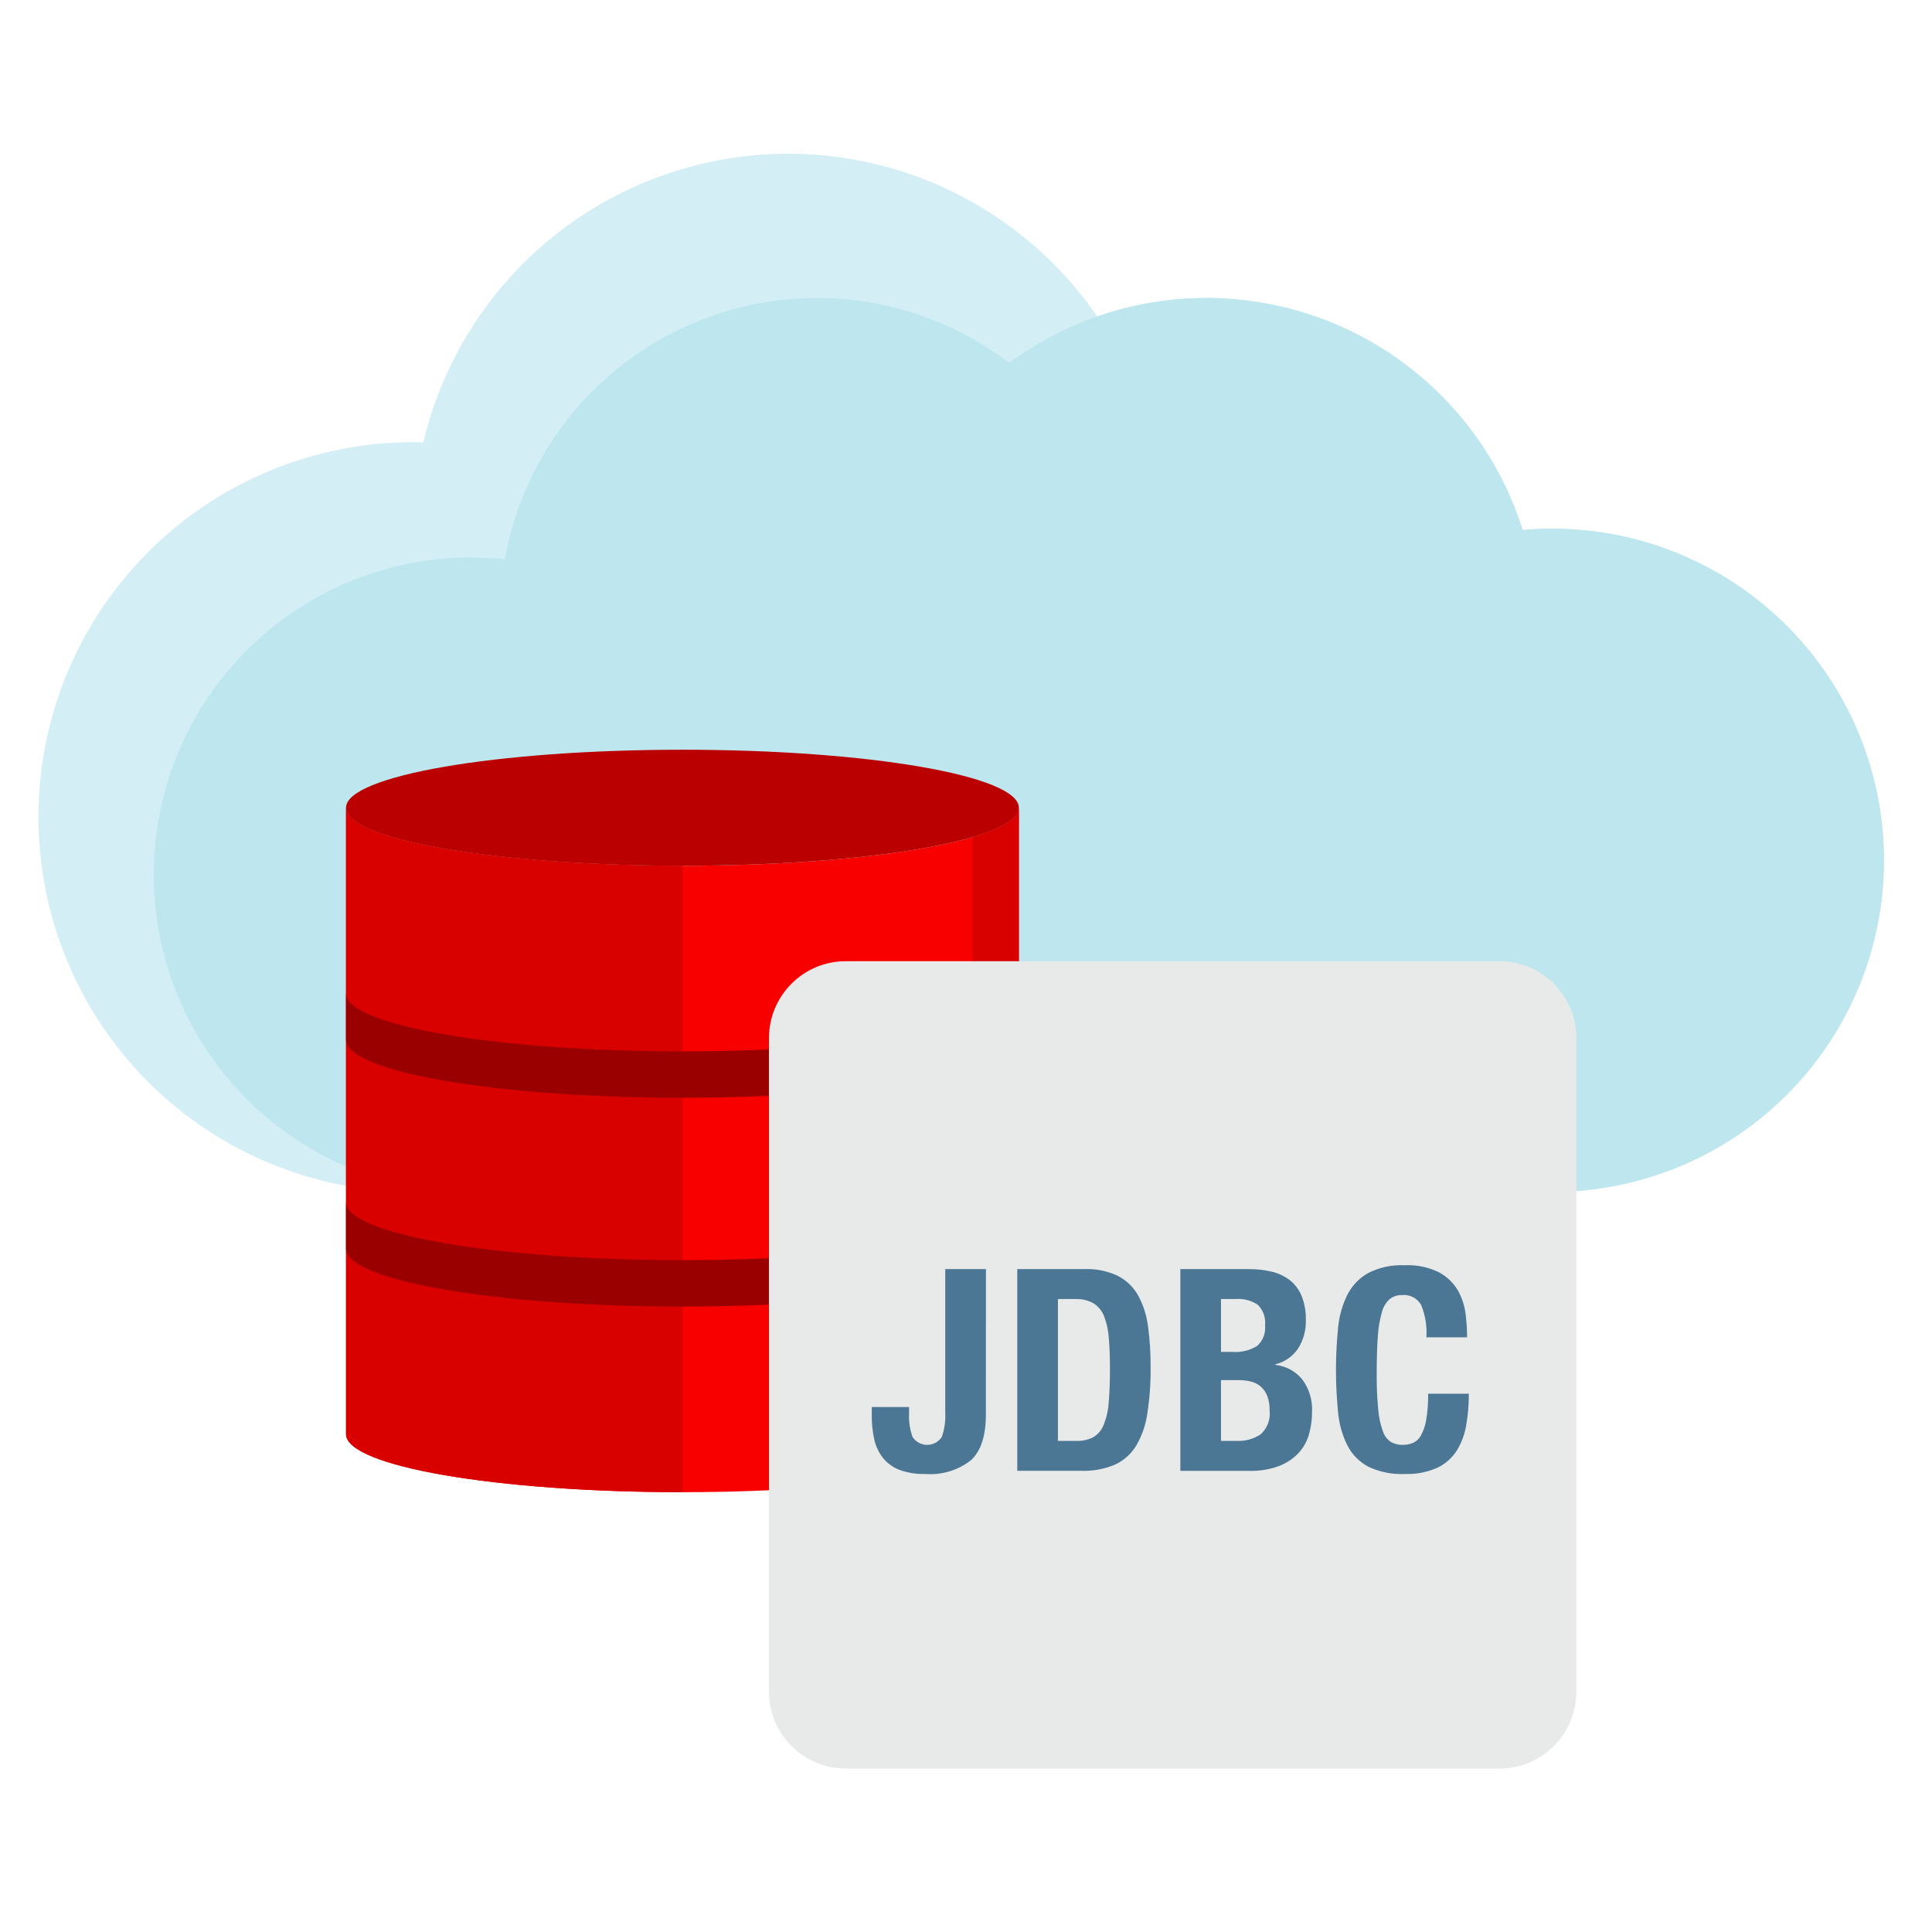 <svg width="201" height="201" viewBox="0 0 201 201" fill="none" xmlns="http://www.w3.org/2000/svg">
<g clip-path="url(#clip0_479_1238)">
<path d="M161.5 55C160.46 55 159.433 55.054 158.416 55.144C157.029 50.738 154.771 46.655 151.776 43.138C148.781 39.62 145.11 36.74 140.982 34.667C136.853 32.595 132.35 31.373 127.74 31.073C123.13 30.773 118.507 31.402 114.145 32.922C109.871 26.695 103.88 21.844 96.901 18.957C89.921 16.07 82.254 15.272 74.83 16.66C67.406 18.048 60.544 21.562 55.08 26.775C49.615 31.989 45.781 38.677 44.045 46.027C43.7 46.017 43.352 46 43 46C32.657 46 22.737 50.109 15.423 57.423C8.109 64.737 4 74.657 4 85C4 95.344 8.109 105.263 15.423 112.577C22.737 119.891 32.657 124 43 124H161.5C170.65 124 179.425 120.365 185.895 113.895C192.365 107.425 196 98.65 196 89.5C196 80.35 192.365 71.575 185.895 65.105C179.425 58.635 170.65 55 161.5 55Z" fill="#D3EEF4"/>
<path d="M161.5 55.001C160.46 55.001 159.433 55.055 158.416 55.145C156.766 49.903 153.889 45.131 150.022 41.226C146.155 37.321 141.412 34.396 136.186 32.694C130.96 30.993 125.404 30.565 119.98 31.446C114.555 32.326 109.419 34.489 105 37.756C100.504 34.328 95.202 32.113 89.603 31.324C84.004 30.534 78.297 31.197 73.028 33.249C67.759 35.3 63.106 38.672 59.516 43.039C55.925 47.407 53.517 52.624 52.523 58.19C48.066 57.711 43.558 58.145 39.275 59.465C34.991 60.786 31.022 62.965 27.608 65.87C24.194 68.776 21.409 72.346 19.42 76.363C17.432 80.381 16.283 84.761 16.043 89.237C15.804 93.713 16.479 98.191 18.026 102.398C19.575 106.604 21.963 110.452 25.047 113.705C28.131 116.958 31.846 119.548 35.964 121.319C40.082 123.089 44.517 124.002 49 124.001H161.5C170.65 124.001 179.425 120.366 185.895 113.896C192.365 107.426 196 98.651 196 89.501C196 80.351 192.365 71.576 185.895 65.106C179.425 58.636 170.65 55.001 161.5 55.001Z" fill="#BDE6EE"/>
<path d="M71 90.07C51.67 90.07 36 87.37 36 84.035V149.208C36 152.541 51.67 155.242 71 155.242C90.33 155.242 106 152.542 106 149.208V84.035C106 87.368 90.33 90.07 71 90.07Z" fill="#F80000"/>
<path d="M36 84.035V149.208C36 152.541 51.67 155.242 71 155.242V90.07C51.67 90.07 36 87.368 36 84.035Z" fill="#D90000"/>
<path d="M101.172 87.101V152.272C104.239 151.372 106 150.33 106 149.213V84.035C106 85.152 104.24 86.201 101.172 87.101Z" fill="#D90000"/>
<path d="M71 90.068C90.33 90.068 106 87.367 106 84.034C106 80.701 90.33 78 71 78C51.67 78 36 80.701 36 84.034C36 87.367 51.67 90.068 71 90.068Z" fill="#BA0000"/>
<path d="M36 125.068C36 128.401 51.67 131.102 71 131.102C90.33 131.102 106 128.402 106 125.068V129.899C106 133.231 90.33 135.933 71 135.933C51.67 135.933 36 133.233 36 129.899V125.068Z" fill="#9B0000"/>
<path d="M106 103.346C106 106.679 90.33 109.38 71 109.38C51.67 109.38 36 106.68 36 103.346V108.173C36 111.506 51.67 114.208 71 114.208C90.33 114.208 106 111.508 106 108.173V103.346Z" fill="#9B0000"/>
<path d="M156 100H88C83.582 100 80 103.582 80 108V176C80 180.418 83.582 184 88 184H156C160.418 184 164 180.418 164 176V108C164 103.582 160.418 100 156 100Z" fill="#E8E9E9"/>
<path d="M102.568 147.145C102.568 149.379 102.049 150.972 101.011 151.922C99.658 152.976 97.958 153.485 96.248 153.348C95.311 153.379 94.377 153.224 93.499 152.893C92.828 152.621 92.241 152.174 91.799 151.599C91.368 151.02 91.072 150.352 90.931 149.644C90.772 148.87 90.693 148.082 90.696 147.291V146.38H94.577V147.026C94.532 147.871 94.657 148.716 94.944 149.511C95.111 149.76 95.336 149.964 95.6 150.105C95.865 150.246 96.159 150.32 96.459 150.32C96.758 150.32 97.053 150.246 97.317 150.105C97.581 149.964 97.807 149.76 97.973 149.511C98.26 148.716 98.385 147.871 98.34 147.026V132.033H102.573L102.568 147.145Z" fill="#4C7794"/>
<path d="M112.771 132.032C113.998 131.98 115.218 132.227 116.328 132.752C117.214 133.219 117.944 133.934 118.428 134.811C118.963 135.811 119.307 136.903 119.442 138.029C119.628 139.421 119.716 140.825 119.707 142.229C119.724 143.838 119.611 145.446 119.369 147.037C119.205 148.224 118.81 149.368 118.207 150.403C117.684 151.262 116.919 151.948 116.007 152.373C114.901 152.84 113.707 153.06 112.507 153.019H105.833V132.032H112.771ZM111.947 149.907C112.568 149.935 113.185 149.804 113.74 149.524C114.226 149.231 114.602 148.788 114.813 148.261C115.114 147.521 115.293 146.736 115.343 145.938C115.432 144.978 115.476 143.783 115.476 142.352C115.476 141.156 115.436 140.107 115.357 139.205C115.308 138.436 115.144 137.678 114.872 136.956C114.662 136.402 114.281 135.928 113.785 135.604C113.199 135.274 112.531 135.115 111.859 135.148H110.065V149.907H111.947Z" fill="#4C7794"/>
<path d="M129.881 132.032C130.688 132.025 131.494 132.114 132.281 132.297C132.97 132.45 133.619 132.751 134.181 133.179C134.727 133.612 135.152 134.179 135.416 134.825C135.731 135.629 135.881 136.49 135.857 137.354C135.886 138.385 135.61 139.402 135.063 140.278C134.506 141.111 133.656 141.704 132.682 141.939V142C133.774 142.112 134.778 142.651 135.475 143.5C136.202 144.472 136.565 145.668 136.503 146.881C136.507 147.676 136.398 148.467 136.18 149.232C135.974 149.962 135.596 150.632 135.08 151.188C134.512 151.779 133.819 152.235 133.052 152.525C132.059 152.885 131.007 153.055 129.952 153.025H122.8V132.032H129.881ZM128.234 140.646C129.137 140.719 130.04 140.497 130.807 140.014C131.098 139.746 131.322 139.413 131.463 139.044C131.603 138.674 131.655 138.276 131.615 137.883C131.655 137.497 131.611 137.108 131.484 136.742C131.357 136.376 131.15 136.043 130.88 135.766C130.2 135.298 129.38 135.08 128.558 135.148H127.028V140.648L128.234 140.646ZM128.675 149.907C129.549 149.948 130.414 149.711 131.145 149.23C131.491 148.919 131.758 148.53 131.921 148.095C132.085 147.66 132.142 147.191 132.086 146.73C132.101 146.214 132.016 145.7 131.836 145.217C131.689 144.844 131.457 144.512 131.159 144.246C130.866 143.997 130.519 143.821 130.146 143.732C129.722 143.63 129.288 143.581 128.852 143.585H127.028V149.906L128.675 149.907Z" fill="#4C7794"/>
<path d="M147.859 135.781C147.667 135.432 147.376 135.147 147.023 134.961C146.67 134.775 146.271 134.697 145.874 134.737C145.401 134.719 144.937 134.87 144.566 135.164C144.169 135.537 143.888 136.017 143.758 136.546C143.531 137.362 143.393 138.2 143.346 139.046C143.268 140.074 143.229 141.333 143.229 142.823C143.215 144.109 143.269 145.394 143.39 146.675C143.451 147.453 143.62 148.22 143.89 148.953C144.041 149.402 144.342 149.786 144.742 150.041C145.109 150.233 145.519 150.329 145.934 150.32C146.29 150.323 146.644 150.258 146.977 150.13C147.333 149.974 147.627 149.705 147.814 149.365C148.093 148.862 148.282 148.315 148.373 147.748C148.528 146.84 148.597 145.92 148.579 144.999H152.812C152.817 146.082 152.729 147.164 152.548 148.233C152.399 149.181 152.064 150.09 151.563 150.908C151.069 151.685 150.366 152.307 149.535 152.702C148.466 153.173 147.303 153.394 146.135 153.349C144.827 153.409 143.525 153.146 142.343 152.584C141.415 152.089 140.66 151.321 140.182 150.384C139.648 149.307 139.319 148.141 139.211 146.945C138.918 144.019 138.918 141.071 139.211 138.145C139.318 136.943 139.647 135.771 140.182 134.69C140.667 133.745 141.418 132.963 142.343 132.441C143.516 131.849 144.822 131.57 146.135 131.632C147.369 131.571 148.597 131.824 149.707 132.367C150.517 132.798 151.194 133.444 151.662 134.234C152.092 134.985 152.367 135.815 152.471 136.674C152.575 137.488 152.629 138.308 152.633 139.129H148.4C148.473 137.986 148.288 136.842 147.859 135.781Z" fill="#4C7794"/>
</g>
<defs>
<clipPath id="clip0_479_1238">
<rect width="201" height="201" fill="white"/>
</clipPath>
</defs>
</svg>
